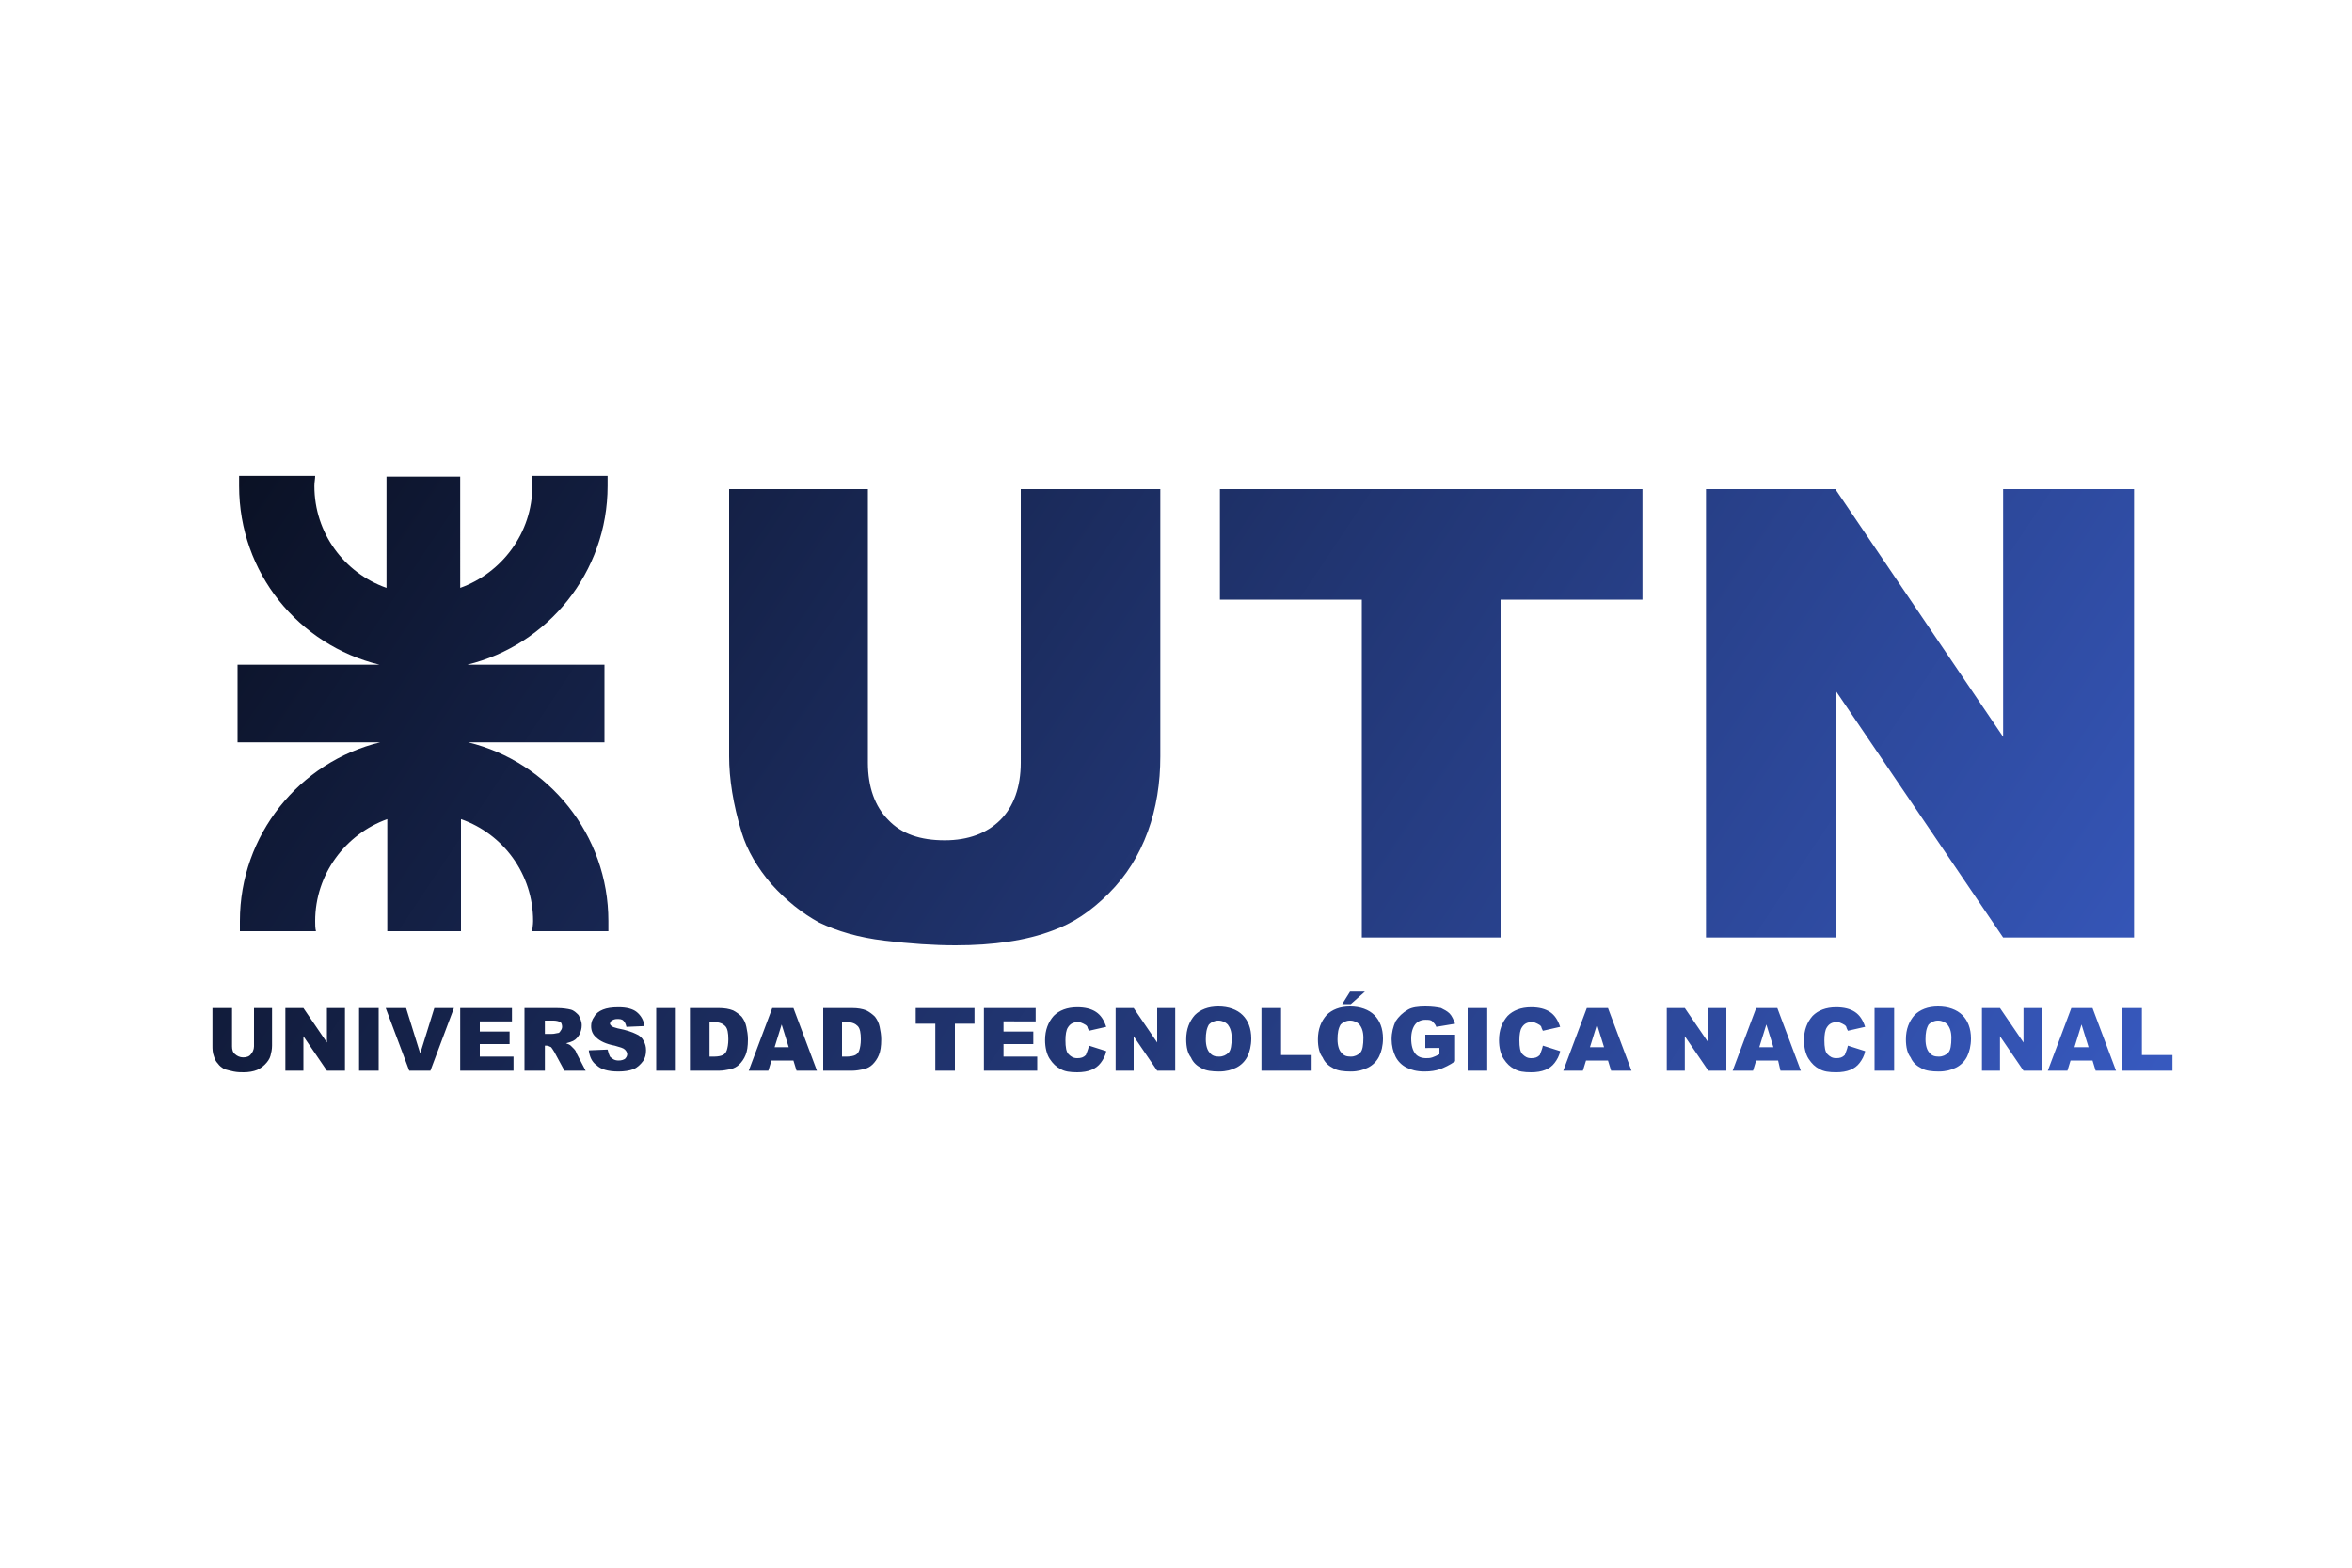 <?xml version="1.0" encoding="UTF-8"?>
<svg xmlns="http://www.w3.org/2000/svg" xmlns:xlink="http://www.w3.org/1999/xlink" version="1.1" id="Capa_1" x="0px" y="0px" viewBox="0 0 300 200" style="enable-background:new 0 0 300 200;" xml:space="preserve">
<style type="text/css">
 .st0{fill-rule:evenodd;clip-rule:evenodd;fill:url(#linearGradient-1);}
 @keyframes gradient-move {
 0% { stop-color: #FFA500; }
 50% { stop-color: #4169E1; }
 100% { stop-color: #FFA500; }
 }
 .gradient-animation {
 animation: gradient-move 5s infinite alternate;
 }
</style>
<defs>
 <linearGradient id="linearGradient-1" gradientUnits="userSpaceOnUse" x1="0" y1="0" x2="300" y2="200">
 <stop offset="0%" class="gradient-animation"/>
 <stop offset="100%" style="stop-color:#4169E1"/>
 </linearGradient>
</defs>
<path class="st0" d="M32.2,128.6h2.5v4.8c0,0.5-0.1,0.9-0.2,1.3c-0.1,0.4-0.4,0.8-0.7,1.1c-0.3,0.3-0.6,0.5-1,0.7  c-0.5,0.2-1.1,0.3-1.7,0.3c-0.4,0-0.8,0-1.3-0.1c-0.5-0.1-0.8-0.2-1.2-0.3c-0.3-0.2-0.6-0.4-0.8-0.7c-0.3-0.3-0.4-0.6-0.5-0.9  c-0.2-0.5-0.2-1-0.2-1.4v-4.8h2.5v4.9c0,0.4,0.1,0.8,0.4,1c0.2,0.2,0.6,0.4,1,0.4c0.4,0,0.8-0.1,1-0.4c0.2-0.2,0.4-0.6,0.4-1V128.6  L32.2,128.6z M36.4,128.6h2.3l3,4.4v-4.4H44v8h-2.3l-3-4.4v4.4h-2.3V128.6L36.4,128.6z M45.8,128.6h2.5v8h-2.5V128.6L45.8,128.6z   M49.2,128.6h2.6l1.8,5.8l1.8-5.8h2.5l-3,8h-2.7L49.2,128.6L49.2,128.6z M58.7,128.6h6.6v1.7h-4.1v1.3h3.8v1.6h-3.8v1.6h4.3v1.8  h-6.8V128.6L58.7,128.6z M66.9,136.6v-8H71c0.8,0,1.4,0.1,1.8,0.2c0.4,0.1,0.7,0.4,1,0.7c0.2,0.4,0.4,0.8,0.4,1.3  c0,0.4-0.1,0.8-0.3,1.2c-0.2,0.3-0.4,0.6-0.8,0.8c-0.2,0.1-0.5,0.2-0.9,0.3c0.3,0.1,0.5,0.2,0.6,0.3c0.1,0.1,0.2,0.2,0.4,0.4  c0.2,0.2,0.3,0.4,0.3,0.5l1.2,2.3H72l-1.3-2.4c-0.2-0.3-0.3-0.5-0.4-0.6c-0.2-0.1-0.4-0.2-0.6-0.2h-0.2v3.2H66.9L66.9,136.6z   M69.4,131.9h1c0.1,0,0.3,0,0.7-0.1c0.2,0,0.3-0.1,0.4-0.3c0.1-0.1,0.2-0.3,0.2-0.5c0-0.3-0.1-0.5-0.2-0.6c-0.2-0.1-0.5-0.2-0.9-0.2  h-1.1V131.9L69.4,131.9z M75.1,134l2.4-0.1c0.1,0.4,0.2,0.7,0.3,0.9c0.3,0.3,0.6,0.5,1.1,0.5c0.4,0,0.6-0.1,0.8-0.2  c0.2-0.2,0.3-0.4,0.3-0.6c0-0.2-0.1-0.4-0.3-0.6c-0.2-0.2-0.6-0.3-1.3-0.5c-1.1-0.2-1.9-0.6-2.3-1c-0.5-0.4-0.7-0.9-0.7-1.5  c0-0.4,0.1-0.8,0.4-1.2c0.2-0.4,0.6-0.7,1.1-0.9c0.5-0.2,1.1-0.3,2-0.3c1,0,1.8,0.2,2.3,0.6c0.5,0.4,0.9,1,1,1.8l-2.3,0.1  c-0.1-0.4-0.2-0.6-0.4-0.8c-0.2-0.2-0.5-0.2-0.8-0.2c-0.3,0-0.5,0.1-0.7,0.2c-0.1,0.1-0.2,0.3-0.2,0.4c0,0.1,0.1,0.2,0.2,0.3  c0.1,0.1,0.4,0.2,0.8,0.3c1.1,0.2,1.9,0.5,2.3,0.7c0.5,0.2,0.8,0.5,1,0.9c0.2,0.4,0.3,0.7,0.3,1.2c0,0.5-0.1,1-0.4,1.4  c-0.3,0.4-0.7,0.8-1.2,1c-0.5,0.2-1.2,0.3-1.9,0.3c-1.4,0-2.3-0.3-2.8-0.8C75.5,135.5,75.2,134.8,75.1,134L75.1,134z M83.7,128.6  h2.5v8h-2.5V128.6L83.7,128.6z M88,128.6h3.7c0.7,0,1.3,0.1,1.8,0.3c0.4,0.2,0.8,0.5,1.1,0.8c0.3,0.4,0.5,0.8,0.6,1.3  c0.1,0.5,0.2,1,0.2,1.6c0,0.9-0.1,1.5-0.3,2c-0.2,0.5-0.5,0.9-0.8,1.2c-0.3,0.3-0.7,0.5-1.1,0.6c-0.5,0.1-1,0.2-1.5,0.2H88V128.6  L88,128.6z M90.5,130.4v4.4h0.6c0.5,0,0.9-0.1,1.1-0.2c0.2-0.1,0.4-0.3,0.5-0.6c0.1-0.3,0.2-0.8,0.2-1.4c0-0.8-0.1-1.4-0.4-1.7  c-0.3-0.3-0.7-0.5-1.4-0.5H90.5L90.5,130.4z M101.2,135.3h-2.8l-0.4,1.3h-2.5l3-8h2.7l3,8h-2.6L101.2,135.3L101.2,135.3z   M100.6,133.6l-0.9-2.9l-0.9,2.9H100.6L100.6,133.6z M105,128.6h3.7c0.7,0,1.3,0.1,1.8,0.3c0.4,0.2,0.8,0.5,1.1,0.8  c0.3,0.4,0.5,0.8,0.6,1.3c0.1,0.5,0.2,1,0.2,1.6c0,0.9-0.1,1.5-0.3,2c-0.2,0.5-0.5,0.9-0.8,1.2c-0.3,0.3-0.7,0.5-1.1,0.6  c-0.5,0.1-1,0.2-1.5,0.2H105V128.6L105,128.6z M107.4,130.4v4.4h0.6c0.5,0,0.9-0.1,1.1-0.2c0.2-0.1,0.4-0.3,0.5-0.6  c0.1-0.3,0.2-0.8,0.2-1.4c0-0.8-0.1-1.4-0.4-1.7c-0.3-0.3-0.7-0.5-1.4-0.5H107.4L107.4,130.4z M116.8,128.6h7.5v2h-2.5v6h-2.5v-6  h-2.5V128.6L116.8,128.6z M125.5,128.6h6.6v1.7H128v1.3h3.8v1.6H128v1.6h4.3v1.8h-6.8V128.6L125.5,128.6z M138.9,133.4l2.2,0.7  c-0.1,0.6-0.4,1.1-0.7,1.5c-0.3,0.4-0.7,0.7-1.2,0.9c-0.5,0.2-1.1,0.3-1.8,0.3c-0.9,0-1.6-0.1-2.1-0.4c-0.6-0.3-1-0.7-1.4-1.3  c-0.4-0.6-0.6-1.5-0.6-2.4c0-1.3,0.4-2.3,1.1-3.1c0.7-0.7,1.7-1.1,3-1.1c1,0,1.8,0.2,2.4,0.6c0.6,0.4,1,1,1.3,1.9l-2.2,0.5  c-0.1-0.2-0.2-0.4-0.2-0.5c-0.1-0.2-0.3-0.3-0.5-0.4c-0.2-0.1-0.4-0.2-0.7-0.2c-0.6,0-1,0.2-1.3,0.7c-0.2,0.3-0.3,0.9-0.3,1.6  c0,0.9,0.1,1.5,0.4,1.8c0.3,0.3,0.6,0.5,1.1,0.5c0.5,0,0.8-0.1,1.1-0.4C138.6,134.3,138.8,133.9,138.9,133.4L138.9,133.4z   M142.3,128.6h2.3l3,4.4v-4.4h2.3v8h-2.3l-3-4.4v4.4h-2.3V128.6L142.3,128.6z M151.3,132.6c0-1.3,0.4-2.3,1.1-3.1  c0.7-0.7,1.7-1.1,3-1.1c1.3,0,2.4,0.4,3.1,1.1c0.7,0.7,1.1,1.7,1.1,3c0,0.9-0.2,1.7-0.5,2.3c-0.3,0.6-0.8,1.1-1.4,1.4  c-0.6,0.3-1.3,0.5-2.2,0.5c-0.9,0-1.7-0.1-2.2-0.4c-0.6-0.3-1.1-0.7-1.4-1.4C151.5,134.4,151.3,133.6,151.3,132.6L151.3,132.6z   M153.8,132.6c0,0.8,0.2,1.4,0.5,1.7c0.3,0.4,0.7,0.5,1.2,0.5c0.5,0,0.9-0.2,1.2-0.5c0.3-0.3,0.4-1,0.4-1.9c0-0.8-0.2-1.3-0.5-1.7  c-0.3-0.3-0.7-0.5-1.2-0.5c-0.5,0-0.9,0.2-1.2,0.5C153.9,131.2,153.8,131.8,153.8,132.6L153.8,132.6z M160.9,128.6h2.5v6h3.9v2h-6.4  V128.6L160.9,128.6z M168.1,132.6c0-1.3,0.4-2.3,1.1-3.1c0.7-0.7,1.7-1.1,3-1.1c1.3,0,2.4,0.4,3.1,1.1c0.7,0.7,1.1,1.7,1.1,3  c0,0.9-0.2,1.7-0.5,2.3c-0.3,0.6-0.8,1.1-1.4,1.4c-0.6,0.3-1.3,0.5-2.2,0.5c-0.9,0-1.7-0.1-2.2-0.4c-0.6-0.3-1.1-0.7-1.4-1.4  C168.3,134.4,168.1,133.6,168.1,132.6L168.1,132.6z M170.6,132.6c0,0.8,0.2,1.4,0.5,1.7c0.3,0.4,0.7,0.5,1.2,0.5  c0.5,0,0.9-0.2,1.2-0.5c0.3-0.3,0.4-1,0.4-1.9c0-0.8-0.2-1.3-0.5-1.7c-0.3-0.3-0.7-0.5-1.2-0.5c-0.5,0-0.9,0.2-1.2,0.5  C170.7,131.2,170.6,131.8,170.6,132.6L170.6,132.6z M172.2,126.5h1.9l-1.8,1.6h-1.1L172.2,126.5L172.2,126.5z M181.8,133.7v-1.7h3.8  v3.4c-0.7,0.5-1.4,0.8-1.9,1c-0.6,0.2-1.2,0.3-2,0.3c-1,0-1.7-0.2-2.3-0.5c-0.6-0.3-1.1-0.8-1.4-1.4c-0.3-0.6-0.5-1.4-0.5-2.2  c0-0.9,0.2-1.6,0.5-2.3c0.4-0.6,0.9-1.1,1.6-1.5c0.5-0.3,1.3-0.4,2.2-0.4c0.9,0,1.5,0.1,2,0.2c0.4,0.2,0.8,0.4,1.1,0.7  c0.3,0.3,0.5,0.8,0.7,1.3l-2.4,0.4c-0.1-0.3-0.3-0.5-0.5-0.7c-0.2-0.2-0.5-0.2-0.9-0.2c-0.5,0-1,0.2-1.3,0.6c-0.3,0.4-0.5,1-0.5,1.8  c0,0.9,0.2,1.5,0.5,1.9c0.3,0.4,0.8,0.6,1.4,0.6c0.3,0,0.5,0,0.8-0.1c0.3-0.1,0.5-0.2,0.9-0.4v-0.8H181.8L181.8,133.7z M187.2,128.6  h2.5v8h-2.5V128.6L187.2,128.6z M196.8,133.4l2.2,0.7c-0.1,0.6-0.4,1.1-0.7,1.5c-0.3,0.4-0.7,0.7-1.2,0.9c-0.5,0.2-1.1,0.3-1.8,0.3  c-0.9,0-1.6-0.1-2.1-0.4c-0.6-0.3-1-0.7-1.4-1.3c-0.4-0.6-0.6-1.5-0.6-2.4c0-1.3,0.4-2.3,1.1-3.1c0.7-0.7,1.7-1.1,3-1.1  c1,0,1.8,0.2,2.4,0.6c0.6,0.4,1,1,1.3,1.9l-2.2,0.5c-0.1-0.2-0.2-0.4-0.2-0.5c-0.1-0.2-0.3-0.3-0.5-0.4c-0.2-0.1-0.4-0.2-0.7-0.2  c-0.6,0-1,0.2-1.3,0.7c-0.2,0.3-0.3,0.9-0.3,1.6c0,0.9,0.1,1.5,0.4,1.8c0.3,0.3,0.6,0.5,1.1,0.5c0.5,0,0.8-0.1,1.1-0.4  C196.5,134.3,196.7,133.9,196.8,133.4L196.8,133.4z M205.1,135.3h-2.8l-0.4,1.3h-2.5l3-8h2.7l3,8h-2.6L205.1,135.3L205.1,135.3z   M204.6,133.6l-0.9-2.9l-0.9,2.9H204.6L204.6,133.6z M212.6,128.6h2.3l3,4.4v-4.4h2.3v8h-2.3l-3-4.4v4.4h-2.3V128.6L212.6,128.6z   M226.8,135.3h-2.8l-0.4,1.3H221l3-8h2.7l3,8h-2.6L226.8,135.3L226.8,135.3z M226.2,133.6l-0.9-2.9l-0.9,2.9H226.2L226.2,133.6z   M235.7,133.4l2.2,0.7c-0.1,0.6-0.4,1.1-0.7,1.5c-0.3,0.4-0.7,0.7-1.2,0.9c-0.5,0.2-1.1,0.3-1.8,0.3c-0.9,0-1.6-0.1-2.1-0.4  c-0.6-0.3-1-0.7-1.4-1.3c-0.4-0.6-0.6-1.5-0.6-2.4c0-1.3,0.4-2.3,1.1-3.1c0.7-0.7,1.7-1.1,3-1.1c1,0,1.8,0.2,2.4,0.6  c0.6,0.4,1,1,1.3,1.9l-2.2,0.5c-0.1-0.2-0.2-0.4-0.2-0.5c-0.1-0.2-0.3-0.3-0.5-0.4c-0.2-0.1-0.4-0.2-0.7-0.2c-0.6,0-1,0.2-1.3,0.7  c-0.2,0.3-0.3,0.9-0.3,1.6c0,0.9,0.1,1.5,0.4,1.8c0.3,0.3,0.6,0.5,1.1,0.5c0.5,0,0.8-0.1,1.1-0.4  C235.4,134.3,235.6,133.9,235.7,133.4L235.7,133.4z M239.1,128.6h2.5v8h-2.5V128.6L239.1,128.6z M243.1,132.6c0-1.3,0.4-2.3,1.1-3.1  c0.7-0.7,1.7-1.1,3-1.1c1.3,0,2.4,0.4,3.1,1.1c0.7,0.7,1.1,1.7,1.1,3c0,0.9-0.2,1.7-0.5,2.3c-0.3,0.6-0.8,1.1-1.4,1.4  c-0.6,0.3-1.3,0.5-2.2,0.5c-0.9,0-1.7-0.1-2.2-0.4c-0.6-0.3-1.1-0.7-1.4-1.4C243.3,134.4,243.1,133.6,243.1,132.6L243.1,132.6z   M245.6,132.6c0,0.8,0.2,1.4,0.5,1.7c0.3,0.4,0.7,0.5,1.2,0.5c0.5,0,0.9-0.2,1.2-0.5c0.3-0.3,0.4-1,0.4-1.9c0-0.8-0.2-1.3-0.5-1.7  c-0.3-0.3-0.7-0.5-1.2-0.5c-0.5,0-0.9,0.2-1.2,0.5C245.7,131.2,245.6,131.8,245.6,132.6L245.6,132.6z M252.8,128.6h2.3l3,4.4v-4.4  h2.3v8h-2.3l-3-4.4v4.4h-2.3V128.6L252.8,128.6z M266.9,135.3h-2.8l-0.4,1.3h-2.5l3-8h2.7l3,8h-2.6L266.9,135.3L266.9,135.3z   M266.4,133.6l-0.9-2.9l-0.9,2.9H266.4L266.4,133.6z M270.7,128.6h2.5v6h3.9v2h-6.4V128.6L270.7,128.6z M130.4,62.4H148v34.1  c0,3.4-0.5,6.6-1.6,9.6c-1.1,3-2.7,5.6-5,7.9c-2.3,2.3-4.6,3.8-7.1,4.7c-3.4,1.3-7.6,1.9-12.4,1.9c-2.8,0-5.8-0.2-9.1-0.6  c-3.3-0.4-6-1.2-8.3-2.3c-2.2-1.2-4.2-2.8-6.1-4.9c-1.8-2.1-3.1-4.3-3.8-6.6c-1.1-3.6-1.6-6.9-1.6-9.7V62.4h17.7v34.9  c0,3.1,0.9,5.6,2.6,7.3c1.7,1.8,4.1,2.6,7.2,2.6c3,0,5.4-0.9,7.1-2.6c1.7-1.7,2.6-4.2,2.6-7.3V62.4L130.4,62.4z M155.7,62.4h53.8  v14.1h-18.1v43.1h-17.7V76.5h-18.1V62.4L155.7,62.4z M217.6,62.4h16.5L255.5,94V62.4h16.7v57.2h-16.7l-21.3-31.4v31.4h-16.6V62.4  L217.6,62.4z M30.3,84.8h18.1C38.1,82.3,30.5,73.1,30.5,62c0-0.4,0-0.9,0-1.3h9.7c0,0.4-0.1,0.8-0.1,1.3c0,6,3.8,11.1,9.2,13V60.8  h9.4V75c5.3-1.9,9.2-7,9.2-13c0-0.4,0-0.9-0.1-1.3h9.7c0,0.4,0,0.9,0,1.3c0,11-7.6,20.3-17.9,22.8h17.5c0,3.3,0,6.6,0,9.9H59.7  c10.3,2.5,17.9,11.8,17.9,22.8c0,0.4,0,0.9,0,1.3h-9.7c0-0.4,0.1-0.8,0.1-1.3c0-6-3.8-11.1-9.2-13v14.3h-9.4v-14.3  c-5.3,1.9-9.2,7-9.2,13c0,0.4,0,0.9,0.1,1.3h-9.7c0-0.4,0-0.9,0-1.3c0-11,7.6-20.3,17.9-22.8H30.3C30.3,91.4,30.3,88.1,30.3,84.8z"></path>
</svg>